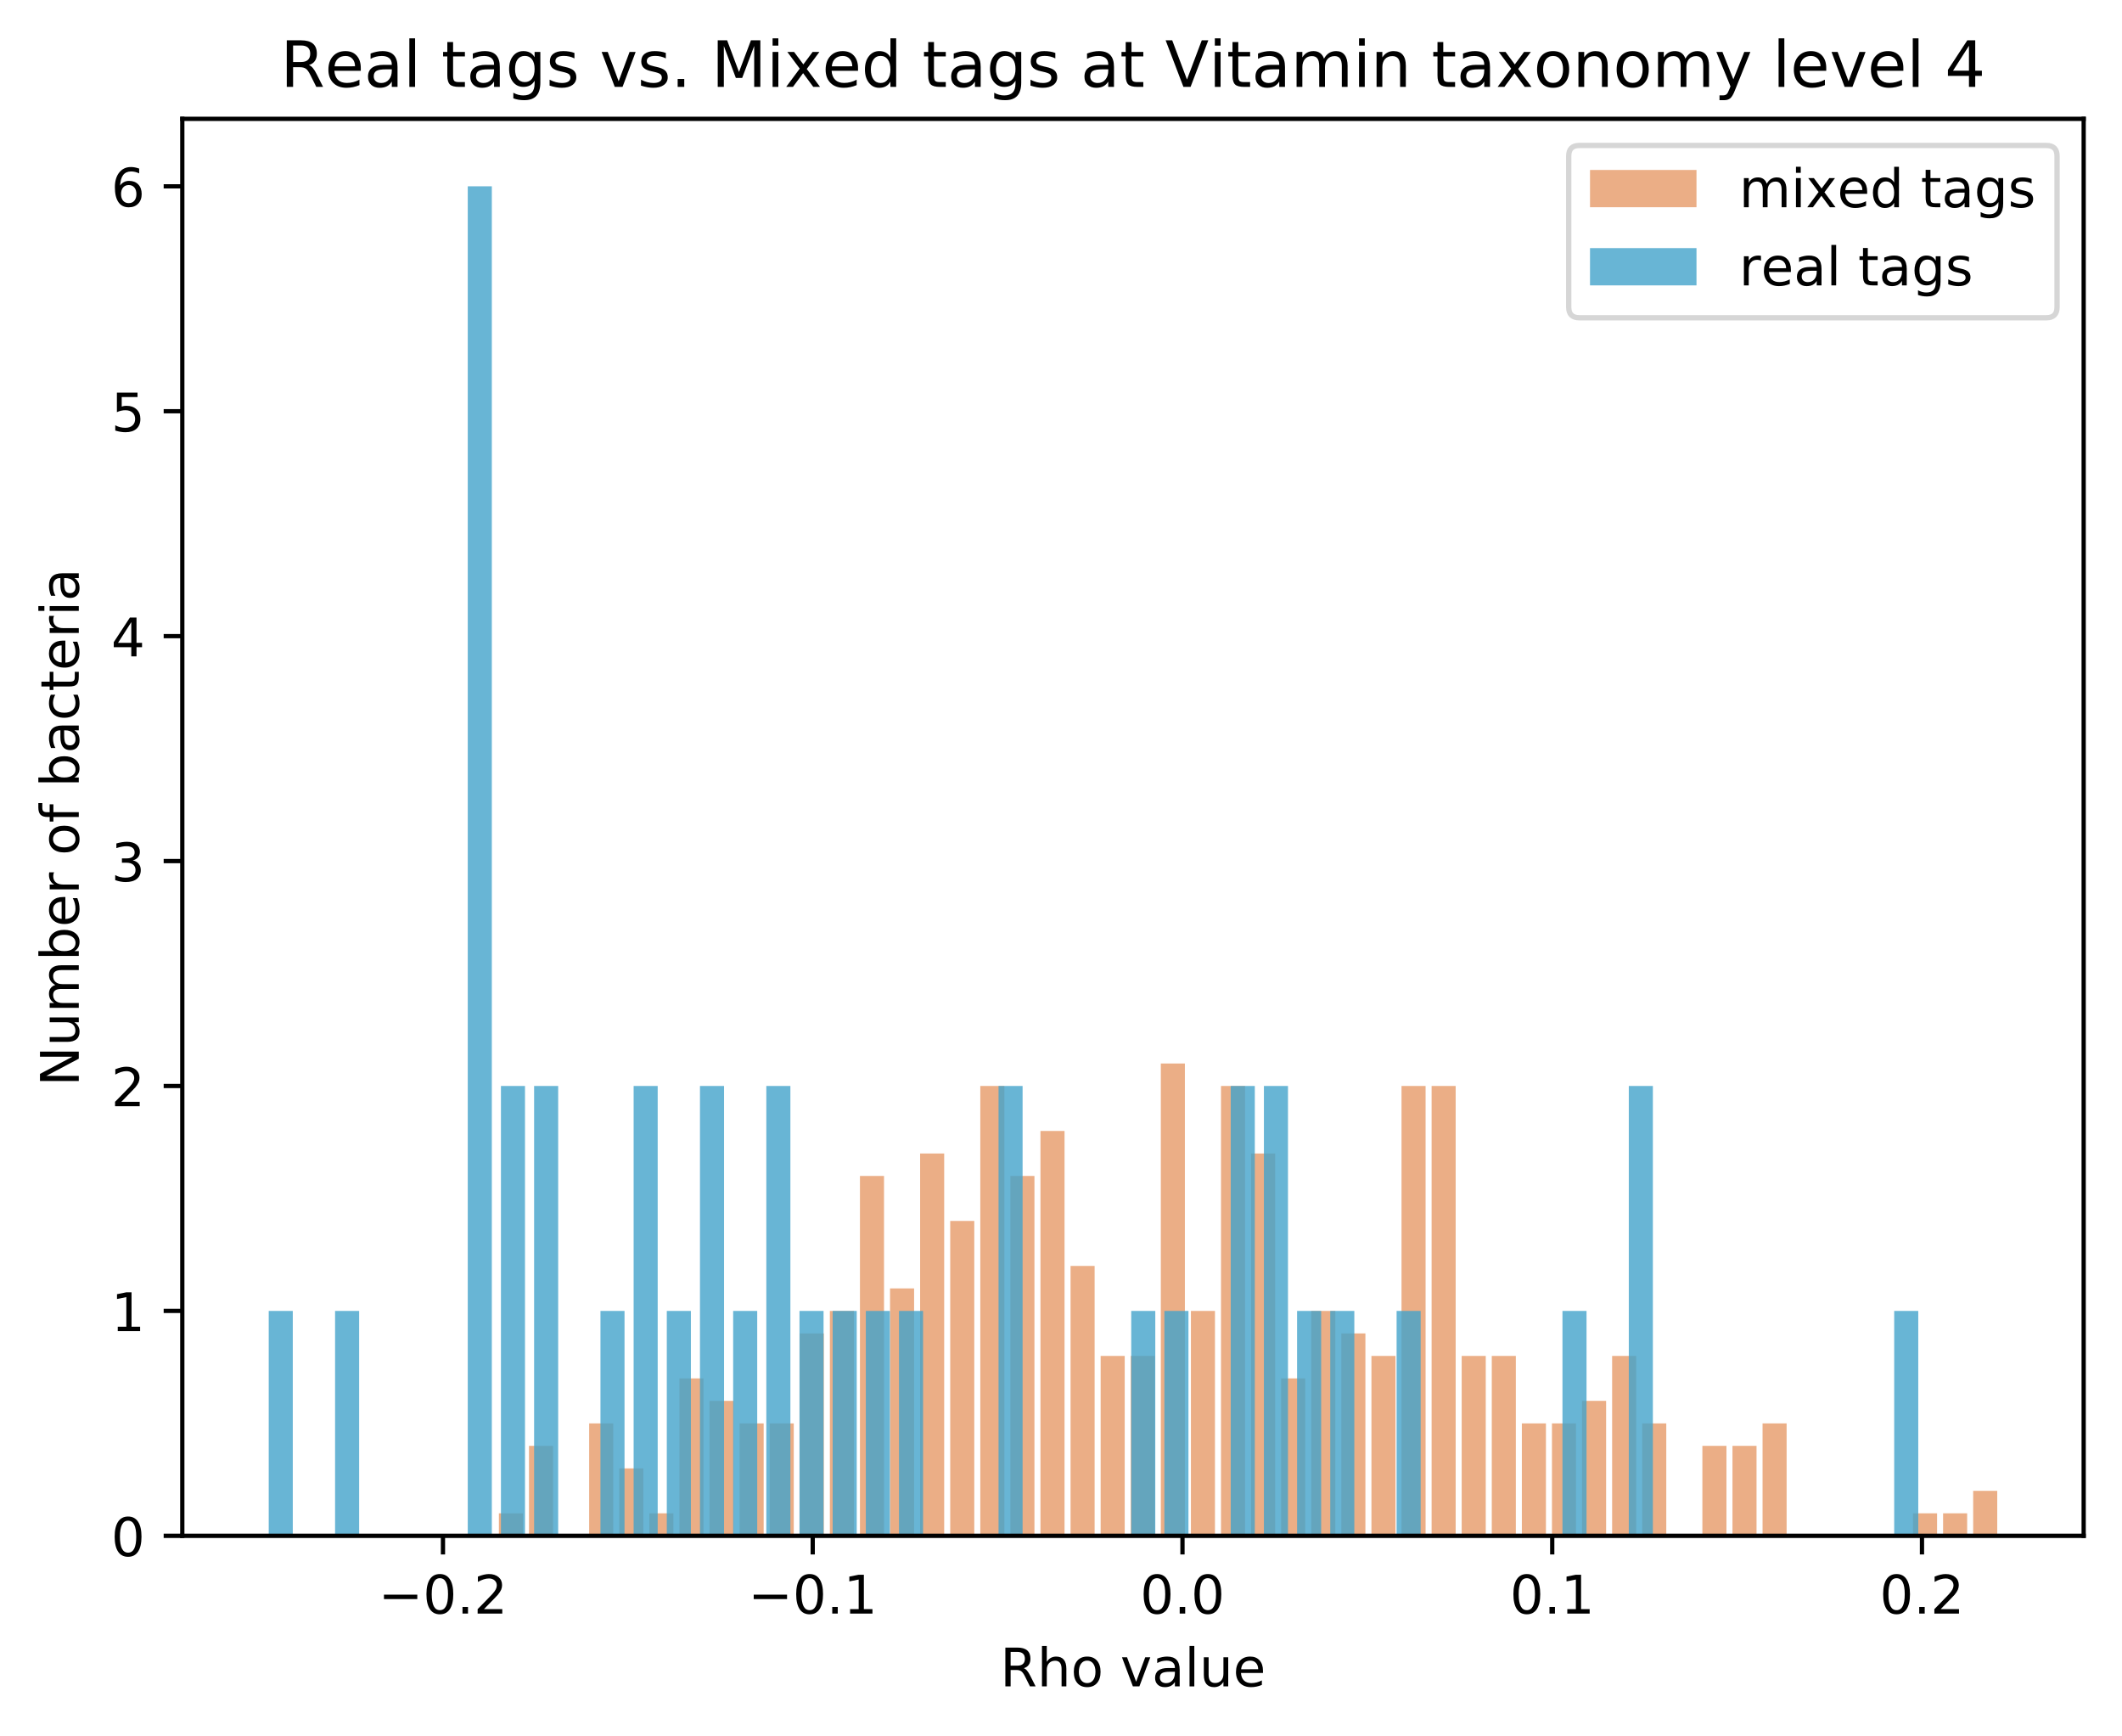 <?xml version="1.0" encoding="utf-8" standalone="no"?>
<!DOCTYPE svg PUBLIC "-//W3C//DTD SVG 1.1//EN"
  "http://www.w3.org/Graphics/SVG/1.1/DTD/svg11.dtd">
<!-- Created with matplotlib (https://matplotlib.org/) -->
<svg height="325.986pt" version="1.1" viewBox="0 0 398.561 325.986" width="398.561pt" xmlns="http://www.w3.org/2000/svg" xmlns:xlink="http://www.w3.org/1999/xlink">
 <defs>
  <style type="text/css">
*{stroke-linecap:butt;stroke-linejoin:round;}
  </style>
 </defs>
 <g id="figure_1">
  <g id="patch_1">
   <path d="M 0 325.986 
L 398.561 325.986 
L 398.561 0 
L 0 0 
z
" style="fill:#ffffff;"/>
  </g>
  <g id="axes_1">
   <g id="patch_2">
    <path d="M 34.241 288.43 
L 391.361 288.43 
L 391.361 22.318 
L 34.241 22.318 
z
" style="fill:#ffffff;"/>
   </g>
   <g id="patch_3">
    <path clip-path="url(#p812d572da0)" d="M 93.705 288.43 
L 98.226 288.43 
L 98.226 284.206 
L 93.705 284.206 
z
" style="fill:#d95f0e;opacity:0.5;"/>
   </g>
   <g id="patch_4">
    <path clip-path="url(#p812d572da0)" d="M 99.356 288.43 
L 103.877 288.43 
L 103.877 271.534 
L 99.356 271.534 
z
" style="fill:#d95f0e;opacity:0.5;"/>
   </g>
   <g id="patch_5">
    <path clip-path="url(#p812d572da0)" d="M 105.007 288.43 
L 109.528 288.43 
L 109.528 288.43 
L 105.007 288.43 
z
" style="fill:#d95f0e;opacity:0.5;"/>
   </g>
   <g id="patch_6">
    <path clip-path="url(#p812d572da0)" d="M 110.658 288.43 
L 115.179 288.43 
L 115.179 267.31 
L 110.658 267.31 
z
" style="fill:#d95f0e;opacity:0.5;"/>
   </g>
   <g id="patch_7">
    <path clip-path="url(#p812d572da0)" d="M 116.309 288.43 
L 120.83 288.43 
L 120.83 275.758 
L 116.309 275.758 
z
" style="fill:#d95f0e;opacity:0.5;"/>
   </g>
   <g id="patch_8">
    <path clip-path="url(#p812d572da0)" d="M 121.96 288.43 
L 126.481 288.43 
L 126.481 284.206 
L 121.96 284.206 
z
" style="fill:#d95f0e;opacity:0.5;"/>
   </g>
   <g id="patch_9">
    <path clip-path="url(#p812d572da0)" d="M 127.611 288.43 
L 132.132 288.43 
L 132.132 258.862 
L 127.611 258.862 
z
" style="fill:#d95f0e;opacity:0.5;"/>
   </g>
   <g id="patch_10">
    <path clip-path="url(#p812d572da0)" d="M 133.262 288.43 
L 137.783 288.43 
L 137.783 263.086 
L 133.262 263.086 
z
" style="fill:#d95f0e;opacity:0.5;"/>
   </g>
   <g id="patch_11">
    <path clip-path="url(#p812d572da0)" d="M 138.914 288.43 
L 143.434 288.43 
L 143.434 267.31 
L 138.914 267.31 
z
" style="fill:#d95f0e;opacity:0.5;"/>
   </g>
   <g id="patch_12">
    <path clip-path="url(#p812d572da0)" d="M 144.565 288.43 
L 149.085 288.43 
L 149.085 267.31 
L 144.565 267.31 
z
" style="fill:#d95f0e;opacity:0.5;"/>
   </g>
   <g id="patch_13">
    <path clip-path="url(#p812d572da0)" d="M 150.216 288.43 
L 154.736 288.43 
L 154.736 250.414 
L 150.216 250.414 
z
" style="fill:#d95f0e;opacity:0.5;"/>
   </g>
   <g id="patch_14">
    <path clip-path="url(#p812d572da0)" d="M 155.867 288.43 
L 160.388 288.43 
L 160.388 246.19 
L 155.867 246.19 
z
" style="fill:#d95f0e;opacity:0.5;"/>
   </g>
   <g id="patch_15">
    <path clip-path="url(#p812d572da0)" d="M 161.518 288.43 
L 166.039 288.43 
L 166.039 220.846 
L 161.518 220.846 
z
" style="fill:#d95f0e;opacity:0.5;"/>
   </g>
   <g id="patch_16">
    <path clip-path="url(#p812d572da0)" d="M 167.169 288.43 
L 171.69 288.43 
L 171.69 241.966 
L 167.169 241.966 
z
" style="fill:#d95f0e;opacity:0.5;"/>
   </g>
   <g id="patch_17">
    <path clip-path="url(#p812d572da0)" d="M 172.82 288.43 
L 177.341 288.43 
L 177.341 216.622 
L 172.82 216.622 
z
" style="fill:#d95f0e;opacity:0.5;"/>
   </g>
   <g id="patch_18">
    <path clip-path="url(#p812d572da0)" d="M 178.471 288.43 
L 182.992 288.43 
L 182.992 229.294 
L 178.471 229.294 
z
" style="fill:#d95f0e;opacity:0.5;"/>
   </g>
   <g id="patch_19">
    <path clip-path="url(#p812d572da0)" d="M 184.122 288.43 
L 188.643 288.43 
L 188.643 203.95 
L 184.122 203.95 
z
" style="fill:#d95f0e;opacity:0.5;"/>
   </g>
   <g id="patch_20">
    <path clip-path="url(#p812d572da0)" d="M 189.773 288.43 
L 194.294 288.43 
L 194.294 220.846 
L 189.773 220.846 
z
" style="fill:#d95f0e;opacity:0.5;"/>
   </g>
   <g id="patch_21">
    <path clip-path="url(#p812d572da0)" d="M 195.424 288.43 
L 199.945 288.43 
L 199.945 212.398 
L 195.424 212.398 
z
" style="fill:#d95f0e;opacity:0.5;"/>
   </g>
   <g id="patch_22">
    <path clip-path="url(#p812d572da0)" d="M 201.075 288.43 
L 205.596 288.43 
L 205.596 237.742 
L 201.075 237.742 
z
" style="fill:#d95f0e;opacity:0.5;"/>
   </g>
   <g id="patch_23">
    <path clip-path="url(#p812d572da0)" d="M 206.726 288.43 
L 211.247 288.43 
L 211.247 254.638 
L 206.726 254.638 
z
" style="fill:#d95f0e;opacity:0.5;"/>
   </g>
   <g id="patch_24">
    <path clip-path="url(#p812d572da0)" d="M 212.377 288.43 
L 216.898 288.43 
L 216.898 254.638 
L 212.377 254.638 
z
" style="fill:#d95f0e;opacity:0.5;"/>
   </g>
   <g id="patch_25">
    <path clip-path="url(#p812d572da0)" d="M 218.028 288.43 
L 222.549 288.43 
L 222.549 199.726 
L 218.028 199.726 
z
" style="fill:#d95f0e;opacity:0.5;"/>
   </g>
   <g id="patch_26">
    <path clip-path="url(#p812d572da0)" d="M 223.679 288.43 
L 228.2 288.43 
L 228.2 246.19 
L 223.679 246.19 
z
" style="fill:#d95f0e;opacity:0.5;"/>
   </g>
   <g id="patch_27">
    <path clip-path="url(#p812d572da0)" d="M 229.33 288.43 
L 233.851 288.43 
L 233.851 203.95 
L 229.33 203.95 
z
" style="fill:#d95f0e;opacity:0.5;"/>
   </g>
   <g id="patch_28">
    <path clip-path="url(#p812d572da0)" d="M 234.982 288.43 
L 239.502 288.43 
L 239.502 216.622 
L 234.982 216.622 
z
" style="fill:#d95f0e;opacity:0.5;"/>
   </g>
   <g id="patch_29">
    <path clip-path="url(#p812d572da0)" d="M 240.633 288.43 
L 245.153 288.43 
L 245.153 258.862 
L 240.633 258.862 
z
" style="fill:#d95f0e;opacity:0.5;"/>
   </g>
   <g id="patch_30">
    <path clip-path="url(#p812d572da0)" d="M 246.284 288.43 
L 250.805 288.43 
L 250.805 246.19 
L 246.284 246.19 
z
" style="fill:#d95f0e;opacity:0.5;"/>
   </g>
   <g id="patch_31">
    <path clip-path="url(#p812d572da0)" d="M 251.935 288.43 
L 256.456 288.43 
L 256.456 250.414 
L 251.935 250.414 
z
" style="fill:#d95f0e;opacity:0.5;"/>
   </g>
   <g id="patch_32">
    <path clip-path="url(#p812d572da0)" d="M 257.586 288.43 
L 262.107 288.43 
L 262.107 254.638 
L 257.586 254.638 
z
" style="fill:#d95f0e;opacity:0.5;"/>
   </g>
   <g id="patch_33">
    <path clip-path="url(#p812d572da0)" d="M 263.237 288.43 
L 267.758 288.43 
L 267.758 203.95 
L 263.237 203.95 
z
" style="fill:#d95f0e;opacity:0.5;"/>
   </g>
   <g id="patch_34">
    <path clip-path="url(#p812d572da0)" d="M 268.888 288.43 
L 273.409 288.43 
L 273.409 203.95 
L 268.888 203.95 
z
" style="fill:#d95f0e;opacity:0.5;"/>
   </g>
   <g id="patch_35">
    <path clip-path="url(#p812d572da0)" d="M 274.539 288.43 
L 279.06 288.43 
L 279.06 254.638 
L 274.539 254.638 
z
" style="fill:#d95f0e;opacity:0.5;"/>
   </g>
   <g id="patch_36">
    <path clip-path="url(#p812d572da0)" d="M 280.19 288.43 
L 284.711 288.43 
L 284.711 254.638 
L 280.19 254.638 
z
" style="fill:#d95f0e;opacity:0.5;"/>
   </g>
   <g id="patch_37">
    <path clip-path="url(#p812d572da0)" d="M 285.841 288.43 
L 290.362 288.43 
L 290.362 267.31 
L 285.841 267.31 
z
" style="fill:#d95f0e;opacity:0.5;"/>
   </g>
   <g id="patch_38">
    <path clip-path="url(#p812d572da0)" d="M 291.492 288.43 
L 296.013 288.43 
L 296.013 267.31 
L 291.492 267.31 
z
" style="fill:#d95f0e;opacity:0.5;"/>
   </g>
   <g id="patch_39">
    <path clip-path="url(#p812d572da0)" d="M 297.143 288.43 
L 301.664 288.43 
L 301.664 263.086 
L 297.143 263.086 
z
" style="fill:#d95f0e;opacity:0.5;"/>
   </g>
   <g id="patch_40">
    <path clip-path="url(#p812d572da0)" d="M 302.794 288.43 
L 307.315 288.43 
L 307.315 254.638 
L 302.794 254.638 
z
" style="fill:#d95f0e;opacity:0.5;"/>
   </g>
   <g id="patch_41">
    <path clip-path="url(#p812d572da0)" d="M 308.445 288.43 
L 312.966 288.43 
L 312.966 267.31 
L 308.445 267.31 
z
" style="fill:#d95f0e;opacity:0.5;"/>
   </g>
   <g id="patch_42">
    <path clip-path="url(#p812d572da0)" d="M 314.096 288.43 
L 318.617 288.43 
L 318.617 288.43 
L 314.096 288.43 
z
" style="fill:#d95f0e;opacity:0.5;"/>
   </g>
   <g id="patch_43">
    <path clip-path="url(#p812d572da0)" d="M 319.747 288.43 
L 324.268 288.43 
L 324.268 271.534 
L 319.747 271.534 
z
" style="fill:#d95f0e;opacity:0.5;"/>
   </g>
   <g id="patch_44">
    <path clip-path="url(#p812d572da0)" d="M 325.399 288.43 
L 329.919 288.43 
L 329.919 271.534 
L 325.399 271.534 
z
" style="fill:#d95f0e;opacity:0.5;"/>
   </g>
   <g id="patch_45">
    <path clip-path="url(#p812d572da0)" d="M 331.05 288.43 
L 335.57 288.43 
L 335.57 267.31 
L 331.05 267.31 
z
" style="fill:#d95f0e;opacity:0.5;"/>
   </g>
   <g id="patch_46">
    <path clip-path="url(#p812d572da0)" d="M 336.701 288.43 
L 341.222 288.43 
L 341.222 288.43 
L 336.701 288.43 
z
" style="fill:#d95f0e;opacity:0.5;"/>
   </g>
   <g id="patch_47">
    <path clip-path="url(#p812d572da0)" d="M 342.352 288.43 
L 346.873 288.43 
L 346.873 288.43 
L 342.352 288.43 
z
" style="fill:#d95f0e;opacity:0.5;"/>
   </g>
   <g id="patch_48">
    <path clip-path="url(#p812d572da0)" d="M 348.003 288.43 
L 352.524 288.43 
L 352.524 288.43 
L 348.003 288.43 
z
" style="fill:#d95f0e;opacity:0.5;"/>
   </g>
   <g id="patch_49">
    <path clip-path="url(#p812d572da0)" d="M 353.654 288.43 
L 358.175 288.43 
L 358.175 288.43 
L 353.654 288.43 
z
" style="fill:#d95f0e;opacity:0.5;"/>
   </g>
   <g id="patch_50">
    <path clip-path="url(#p812d572da0)" d="M 359.305 288.43 
L 363.826 288.43 
L 363.826 284.206 
L 359.305 284.206 
z
" style="fill:#d95f0e;opacity:0.5;"/>
   </g>
   <g id="patch_51">
    <path clip-path="url(#p812d572da0)" d="M 364.956 288.43 
L 369.477 288.43 
L 369.477 284.206 
L 364.956 284.206 
z
" style="fill:#d95f0e;opacity:0.5;"/>
   </g>
   <g id="patch_52">
    <path clip-path="url(#p812d572da0)" d="M 370.607 288.43 
L 375.128 288.43 
L 375.128 279.982 
L 370.607 279.982 
z
" style="fill:#d95f0e;opacity:0.5;"/>
   </g>
   <g id="patch_53">
    <path clip-path="url(#p812d572da0)" d="M 50.473 288.43 
L 54.994 288.43 
L 54.994 246.19 
L 50.473 246.19 
z
" style="fill:#43a2ca;opacity:0.8;"/>
   </g>
   <g id="patch_54">
    <path clip-path="url(#p812d572da0)" d="M 56.704 288.43 
L 61.225 288.43 
L 61.225 288.43 
L 56.704 288.43 
z
" style="fill:#43a2ca;opacity:0.8;"/>
   </g>
   <g id="patch_55">
    <path clip-path="url(#p812d572da0)" d="M 62.935 288.43 
L 67.455 288.43 
L 67.455 246.19 
L 62.935 246.19 
z
" style="fill:#43a2ca;opacity:0.8;"/>
   </g>
   <g id="patch_56">
    <path clip-path="url(#p812d572da0)" d="M 69.165 288.43 
L 73.686 288.43 
L 73.686 288.43 
L 69.165 288.43 
z
" style="fill:#43a2ca;opacity:0.8;"/>
   </g>
   <g id="patch_57">
    <path clip-path="url(#p812d572da0)" d="M 75.396 288.43 
L 79.917 288.43 
L 79.917 288.43 
L 75.396 288.43 
z
" style="fill:#43a2ca;opacity:0.8;"/>
   </g>
   <g id="patch_58">
    <path clip-path="url(#p812d572da0)" d="M 81.626 288.43 
L 86.147 288.43 
L 86.147 288.43 
L 81.626 288.43 
z
" style="fill:#43a2ca;opacity:0.8;"/>
   </g>
   <g id="patch_59">
    <path clip-path="url(#p812d572da0)" d="M 87.857 288.43 
L 92.378 288.43 
L 92.378 34.99 
L 87.857 34.99 
z
" style="fill:#43a2ca;opacity:0.8;"/>
   </g>
   <g id="patch_60">
    <path clip-path="url(#p812d572da0)" d="M 94.088 288.43 
L 98.608 288.43 
L 98.608 203.95 
L 94.088 203.95 
z
" style="fill:#43a2ca;opacity:0.8;"/>
   </g>
   <g id="patch_61">
    <path clip-path="url(#p812d572da0)" d="M 100.318 288.43 
L 104.839 288.43 
L 104.839 203.95 
L 100.318 203.95 
z
" style="fill:#43a2ca;opacity:0.8;"/>
   </g>
   <g id="patch_62">
    <path clip-path="url(#p812d572da0)" d="M 106.549 288.43 
L 111.07 288.43 
L 111.07 288.43 
L 106.549 288.43 
z
" style="fill:#43a2ca;opacity:0.8;"/>
   </g>
   <g id="patch_63">
    <path clip-path="url(#p812d572da0)" d="M 112.779 288.43 
L 117.3 288.43 
L 117.3 246.19 
L 112.779 246.19 
z
" style="fill:#43a2ca;opacity:0.8;"/>
   </g>
   <g id="patch_64">
    <path clip-path="url(#p812d572da0)" d="M 119.01 288.43 
L 123.531 288.43 
L 123.531 203.95 
L 119.01 203.95 
z
" style="fill:#43a2ca;opacity:0.8;"/>
   </g>
   <g id="patch_65">
    <path clip-path="url(#p812d572da0)" d="M 125.241 288.43 
L 129.762 288.43 
L 129.762 246.19 
L 125.241 246.19 
z
" style="fill:#43a2ca;opacity:0.8;"/>
   </g>
   <g id="patch_66">
    <path clip-path="url(#p812d572da0)" d="M 131.471 288.43 
L 135.992 288.43 
L 135.992 203.95 
L 131.471 203.95 
z
" style="fill:#43a2ca;opacity:0.8;"/>
   </g>
   <g id="patch_67">
    <path clip-path="url(#p812d572da0)" d="M 137.702 288.43 
L 142.223 288.43 
L 142.223 246.19 
L 137.702 246.19 
z
" style="fill:#43a2ca;opacity:0.8;"/>
   </g>
   <g id="patch_68">
    <path clip-path="url(#p812d572da0)" d="M 143.933 288.43 
L 148.453 288.43 
L 148.453 203.95 
L 143.933 203.95 
z
" style="fill:#43a2ca;opacity:0.8;"/>
   </g>
   <g id="patch_69">
    <path clip-path="url(#p812d572da0)" d="M 150.163 288.43 
L 154.684 288.43 
L 154.684 246.19 
L 150.163 246.19 
z
" style="fill:#43a2ca;opacity:0.8;"/>
   </g>
   <g id="patch_70">
    <path clip-path="url(#p812d572da0)" d="M 156.394 288.43 
L 160.915 288.43 
L 160.915 246.19 
L 156.394 246.19 
z
" style="fill:#43a2ca;opacity:0.8;"/>
   </g>
   <g id="patch_71">
    <path clip-path="url(#p812d572da0)" d="M 162.624 288.43 
L 167.145 288.43 
L 167.145 246.19 
L 162.624 246.19 
z
" style="fill:#43a2ca;opacity:0.8;"/>
   </g>
   <g id="patch_72">
    <path clip-path="url(#p812d572da0)" d="M 168.855 288.43 
L 173.376 288.43 
L 173.376 246.19 
L 168.855 246.19 
z
" style="fill:#43a2ca;opacity:0.8;"/>
   </g>
   <g id="patch_73">
    <path clip-path="url(#p812d572da0)" d="M 175.086 288.43 
L 179.606 288.43 
L 179.606 288.43 
L 175.086 288.43 
z
" style="fill:#43a2ca;opacity:0.8;"/>
   </g>
   <g id="patch_74">
    <path clip-path="url(#p812d572da0)" d="M 181.316 288.43 
L 185.837 288.43 
L 185.837 288.43 
L 181.316 288.43 
z
" style="fill:#43a2ca;opacity:0.8;"/>
   </g>
   <g id="patch_75">
    <path clip-path="url(#p812d572da0)" d="M 187.547 288.43 
L 192.068 288.43 
L 192.068 203.95 
L 187.547 203.95 
z
" style="fill:#43a2ca;opacity:0.8;"/>
   </g>
   <g id="patch_76">
    <path clip-path="url(#p812d572da0)" d="M 193.777 288.43 
L 198.298 288.43 
L 198.298 288.43 
L 193.777 288.43 
z
" style="fill:#43a2ca;opacity:0.8;"/>
   </g>
   <g id="patch_77">
    <path clip-path="url(#p812d572da0)" d="M 200.008 288.43 
L 204.529 288.43 
L 204.529 288.43 
L 200.008 288.43 
z
" style="fill:#43a2ca;opacity:0.8;"/>
   </g>
   <g id="patch_78">
    <path clip-path="url(#p812d572da0)" d="M 206.239 288.43 
L 210.759 288.43 
L 210.759 288.43 
L 206.239 288.43 
z
" style="fill:#43a2ca;opacity:0.8;"/>
   </g>
   <g id="patch_79">
    <path clip-path="url(#p812d572da0)" d="M 212.469 288.43 
L 216.99 288.43 
L 216.99 246.19 
L 212.469 246.19 
z
" style="fill:#43a2ca;opacity:0.8;"/>
   </g>
   <g id="patch_80">
    <path clip-path="url(#p812d572da0)" d="M 218.7 288.43 
L 223.221 288.43 
L 223.221 246.19 
L 218.7 246.19 
z
" style="fill:#43a2ca;opacity:0.8;"/>
   </g>
   <g id="patch_81">
    <path clip-path="url(#p812d572da0)" d="M 224.93 288.43 
L 229.451 288.43 
L 229.451 288.43 
L 224.93 288.43 
z
" style="fill:#43a2ca;opacity:0.8;"/>
   </g>
   <g id="patch_82">
    <path clip-path="url(#p812d572da0)" d="M 231.161 288.43 
L 235.682 288.43 
L 235.682 203.95 
L 231.161 203.95 
z
" style="fill:#43a2ca;opacity:0.8;"/>
   </g>
   <g id="patch_83">
    <path clip-path="url(#p812d572da0)" d="M 237.392 288.43 
L 241.913 288.43 
L 241.913 203.95 
L 237.392 203.95 
z
" style="fill:#43a2ca;opacity:0.8;"/>
   </g>
   <g id="patch_84">
    <path clip-path="url(#p812d572da0)" d="M 243.622 288.43 
L 248.143 288.43 
L 248.143 246.19 
L 243.622 246.19 
z
" style="fill:#43a2ca;opacity:0.8;"/>
   </g>
   <g id="patch_85">
    <path clip-path="url(#p812d572da0)" d="M 249.853 288.43 
L 254.374 288.43 
L 254.374 246.19 
L 249.853 246.19 
z
" style="fill:#43a2ca;opacity:0.8;"/>
   </g>
   <g id="patch_86">
    <path clip-path="url(#p812d572da0)" d="M 256.083 288.43 
L 260.604 288.43 
L 260.604 288.43 
L 256.083 288.43 
z
" style="fill:#43a2ca;opacity:0.8;"/>
   </g>
   <g id="patch_87">
    <path clip-path="url(#p812d572da0)" d="M 262.314 288.43 
L 266.835 288.43 
L 266.835 246.19 
L 262.314 246.19 
z
" style="fill:#43a2ca;opacity:0.8;"/>
   </g>
   <g id="patch_88">
    <path clip-path="url(#p812d572da0)" d="M 268.545 288.43 
L 273.066 288.43 
L 273.066 288.43 
L 268.545 288.43 
z
" style="fill:#43a2ca;opacity:0.8;"/>
   </g>
   <g id="patch_89">
    <path clip-path="url(#p812d572da0)" d="M 274.775 288.43 
L 279.296 288.43 
L 279.296 288.43 
L 274.775 288.43 
z
" style="fill:#43a2ca;opacity:0.8;"/>
   </g>
   <g id="patch_90">
    <path clip-path="url(#p812d572da0)" d="M 281.006 288.43 
L 285.527 288.43 
L 285.527 288.43 
L 281.006 288.43 
z
" style="fill:#43a2ca;opacity:0.8;"/>
   </g>
   <g id="patch_91">
    <path clip-path="url(#p812d572da0)" d="M 287.237 288.43 
L 291.757 288.43 
L 291.757 288.43 
L 287.237 288.43 
z
" style="fill:#43a2ca;opacity:0.8;"/>
   </g>
   <g id="patch_92">
    <path clip-path="url(#p812d572da0)" d="M 293.467 288.43 
L 297.988 288.43 
L 297.988 246.19 
L 293.467 246.19 
z
" style="fill:#43a2ca;opacity:0.8;"/>
   </g>
   <g id="patch_93">
    <path clip-path="url(#p812d572da0)" d="M 299.698 288.43 
L 304.219 288.43 
L 304.219 288.43 
L 299.698 288.43 
z
" style="fill:#43a2ca;opacity:0.8;"/>
   </g>
   <g id="patch_94">
    <path clip-path="url(#p812d572da0)" d="M 305.928 288.43 
L 310.449 288.43 
L 310.449 203.95 
L 305.928 203.95 
z
" style="fill:#43a2ca;opacity:0.8;"/>
   </g>
   <g id="patch_95">
    <path clip-path="url(#p812d572da0)" d="M 312.159 288.43 
L 316.68 288.43 
L 316.68 288.43 
L 312.159 288.43 
z
" style="fill:#43a2ca;opacity:0.8;"/>
   </g>
   <g id="patch_96">
    <path clip-path="url(#p812d572da0)" d="M 318.39 288.43 
L 322.91 288.43 
L 322.91 288.43 
L 318.39 288.43 
z
" style="fill:#43a2ca;opacity:0.8;"/>
   </g>
   <g id="patch_97">
    <path clip-path="url(#p812d572da0)" d="M 324.62 288.43 
L 329.141 288.43 
L 329.141 288.43 
L 324.62 288.43 
z
" style="fill:#43a2ca;opacity:0.8;"/>
   </g>
   <g id="patch_98">
    <path clip-path="url(#p812d572da0)" d="M 330.851 288.43 
L 335.372 288.43 
L 335.372 288.43 
L 330.851 288.43 
z
" style="fill:#43a2ca;opacity:0.8;"/>
   </g>
   <g id="patch_99">
    <path clip-path="url(#p812d572da0)" d="M 337.081 288.43 
L 341.602 288.43 
L 341.602 288.43 
L 337.081 288.43 
z
" style="fill:#43a2ca;opacity:0.8;"/>
   </g>
   <g id="patch_100">
    <path clip-path="url(#p812d572da0)" d="M 343.312 288.43 
L 347.833 288.43 
L 347.833 288.43 
L 343.312 288.43 
z
" style="fill:#43a2ca;opacity:0.8;"/>
   </g>
   <g id="patch_101">
    <path clip-path="url(#p812d572da0)" d="M 349.543 288.43 
L 354.063 288.43 
L 354.063 288.43 
L 349.543 288.43 
z
" style="fill:#43a2ca;opacity:0.8;"/>
   </g>
   <g id="patch_102">
    <path clip-path="url(#p812d572da0)" d="M 355.773 288.43 
L 360.294 288.43 
L 360.294 246.19 
L 355.773 246.19 
z
" style="fill:#43a2ca;opacity:0.8;"/>
   </g>
   <g id="matplotlib.axis_1">
    <g id="xtick_1">
     <g id="line2d_1">
      <defs>
       <path d="M 0 0 
L 0 3.5 
" id="m07d312b125" style="stroke:#000000;stroke-width:0.8;"/>
      </defs>
      <g>
       <use style="stroke:#000000;stroke-width:0.8;" x="83.2" xlink:href="#m07d312b125" y="288.43"/>
      </g>
     </g>
     <g id="text_1">
      <!-- −0.2 -->
      <defs>
       <path d="M 10.594 35.5 
L 73.188 35.5 
L 73.188 27.203 
L 10.594 27.203 
z
" id="DejaVuSans-8722"/>
       <path d="M 31.781 66.406 
Q 24.172 66.406 20.328 58.906 
Q 16.5 51.422 16.5 36.375 
Q 16.5 21.391 20.328 13.891 
Q 24.172 6.391 31.781 6.391 
Q 39.453 6.391 43.281 13.891 
Q 47.125 21.391 47.125 36.375 
Q 47.125 51.422 43.281 58.906 
Q 39.453 66.406 31.781 66.406 
z
M 31.781 74.219 
Q 44.047 74.219 50.516 64.516 
Q 56.984 54.828 56.984 36.375 
Q 56.984 17.969 50.516 8.266 
Q 44.047 -1.422 31.781 -1.422 
Q 19.531 -1.422 13.062 8.266 
Q 6.594 17.969 6.594 36.375 
Q 6.594 54.828 13.062 64.516 
Q 19.531 74.219 31.781 74.219 
z
" id="DejaVuSans-48"/>
       <path d="M 10.688 12.406 
L 21 12.406 
L 21 0 
L 10.688 0 
z
" id="DejaVuSans-46"/>
       <path d="M 19.188 8.297 
L 53.609 8.297 
L 53.609 0 
L 7.328 0 
L 7.328 8.297 
Q 12.938 14.109 22.625 23.891 
Q 32.328 33.688 34.812 36.531 
Q 39.547 41.844 41.422 45.531 
Q 43.312 49.219 43.312 52.781 
Q 43.312 58.594 39.234 62.25 
Q 35.156 65.922 28.609 65.922 
Q 23.969 65.922 18.812 64.312 
Q 13.672 62.703 7.812 59.422 
L 7.812 69.391 
Q 13.766 71.781 18.938 73 
Q 24.125 74.219 28.422 74.219 
Q 39.75 74.219 46.484 68.547 
Q 53.219 62.891 53.219 53.422 
Q 53.219 48.922 51.531 44.891 
Q 49.859 40.875 45.406 35.406 
Q 44.188 33.984 37.641 27.219 
Q 31.109 20.453 19.188 8.297 
z
" id="DejaVuSans-50"/>
      </defs>
      <g transform="translate(71.059 303.029)scale(0.1 -0.1)">
       <use xlink:href="#DejaVuSans-8722"/>
       <use x="83.789" xlink:href="#DejaVuSans-48"/>
       <use x="147.412" xlink:href="#DejaVuSans-46"/>
       <use x="179.199" xlink:href="#DejaVuSans-50"/>
      </g>
     </g>
    </g>
    <g id="xtick_2">
     <g id="line2d_2">
      <g>
       <use style="stroke:#000000;stroke-width:0.8;" x="152.649" xlink:href="#m07d312b125" y="288.43"/>
      </g>
     </g>
     <g id="text_2">
      <!-- −0.1 -->
      <defs>
       <path d="M 12.406 8.297 
L 28.516 8.297 
L 28.516 63.922 
L 10.984 60.406 
L 10.984 69.391 
L 28.422 72.906 
L 38.281 72.906 
L 38.281 8.297 
L 54.391 8.297 
L 54.391 0 
L 12.406 0 
z
" id="DejaVuSans-49"/>
      </defs>
      <g transform="translate(140.507 303.029)scale(0.1 -0.1)">
       <use xlink:href="#DejaVuSans-8722"/>
       <use x="83.789" xlink:href="#DejaVuSans-48"/>
       <use x="147.412" xlink:href="#DejaVuSans-46"/>
       <use x="179.199" xlink:href="#DejaVuSans-49"/>
      </g>
     </g>
    </g>
    <g id="xtick_3">
     <g id="line2d_3">
      <g>
       <use style="stroke:#000000;stroke-width:0.8;" x="222.097" xlink:href="#m07d312b125" y="288.43"/>
      </g>
     </g>
     <g id="text_3">
      <!-- 0.0 -->
      <g transform="translate(214.145 303.029)scale(0.1 -0.1)">
       <use xlink:href="#DejaVuSans-48"/>
       <use x="63.623" xlink:href="#DejaVuSans-46"/>
       <use x="95.41" xlink:href="#DejaVuSans-48"/>
      </g>
     </g>
    </g>
    <g id="xtick_4">
     <g id="line2d_4">
      <g>
       <use style="stroke:#000000;stroke-width:0.8;" x="291.545" xlink:href="#m07d312b125" y="288.43"/>
      </g>
     </g>
     <g id="text_4">
      <!-- 0.1 -->
      <g transform="translate(283.594 303.029)scale(0.1 -0.1)">
       <use xlink:href="#DejaVuSans-48"/>
       <use x="63.623" xlink:href="#DejaVuSans-46"/>
       <use x="95.41" xlink:href="#DejaVuSans-49"/>
      </g>
     </g>
    </g>
    <g id="xtick_5">
     <g id="line2d_5">
      <g>
       <use style="stroke:#000000;stroke-width:0.8;" x="360.993" xlink:href="#m07d312b125" y="288.43"/>
      </g>
     </g>
     <g id="text_5">
      <!-- 0.2 -->
      <g transform="translate(353.042 303.029)scale(0.1 -0.1)">
       <use xlink:href="#DejaVuSans-48"/>
       <use x="63.623" xlink:href="#DejaVuSans-46"/>
       <use x="95.41" xlink:href="#DejaVuSans-50"/>
      </g>
     </g>
    </g>
    <g id="text_6">
     <!-- Rho value -->
     <defs>
      <path d="M 44.391 34.188 
Q 47.562 33.109 50.562 29.594 
Q 53.562 26.078 56.594 19.922 
L 66.609 0 
L 56 0 
L 46.688 18.703 
Q 43.062 26.031 39.672 28.422 
Q 36.281 30.812 30.422 30.812 
L 19.672 30.812 
L 19.672 0 
L 9.812 0 
L 9.812 72.906 
L 32.078 72.906 
Q 44.578 72.906 50.734 67.672 
Q 56.891 62.453 56.891 51.906 
Q 56.891 45.016 53.688 40.469 
Q 50.484 35.938 44.391 34.188 
z
M 19.672 64.797 
L 19.672 38.922 
L 32.078 38.922 
Q 39.203 38.922 42.844 42.219 
Q 46.484 45.516 46.484 51.906 
Q 46.484 58.297 42.844 61.547 
Q 39.203 64.797 32.078 64.797 
z
" id="DejaVuSans-82"/>
      <path d="M 54.891 33.016 
L 54.891 0 
L 45.906 0 
L 45.906 32.719 
Q 45.906 40.484 42.875 44.328 
Q 39.844 48.188 33.797 48.188 
Q 26.516 48.188 22.312 43.547 
Q 18.109 38.922 18.109 30.906 
L 18.109 0 
L 9.078 0 
L 9.078 75.984 
L 18.109 75.984 
L 18.109 46.188 
Q 21.344 51.125 25.703 53.562 
Q 30.078 56 35.797 56 
Q 45.219 56 50.047 50.172 
Q 54.891 44.344 54.891 33.016 
z
" id="DejaVuSans-104"/>
      <path d="M 30.609 48.391 
Q 23.391 48.391 19.188 42.75 
Q 14.984 37.109 14.984 27.297 
Q 14.984 17.484 19.156 11.844 
Q 23.344 6.203 30.609 6.203 
Q 37.797 6.203 41.984 11.859 
Q 46.188 17.531 46.188 27.297 
Q 46.188 37.016 41.984 42.703 
Q 37.797 48.391 30.609 48.391 
z
M 30.609 56 
Q 42.328 56 49.016 48.375 
Q 55.719 40.766 55.719 27.297 
Q 55.719 13.875 49.016 6.219 
Q 42.328 -1.422 30.609 -1.422 
Q 18.844 -1.422 12.172 6.219 
Q 5.516 13.875 5.516 27.297 
Q 5.516 40.766 12.172 48.375 
Q 18.844 56 30.609 56 
z
" id="DejaVuSans-111"/>
      <path id="DejaVuSans-32"/>
      <path d="M 2.984 54.688 
L 12.5 54.688 
L 29.594 8.797 
L 46.688 54.688 
L 56.203 54.688 
L 35.688 0 
L 23.484 0 
z
" id="DejaVuSans-118"/>
      <path d="M 34.281 27.484 
Q 23.391 27.484 19.188 25 
Q 14.984 22.516 14.984 16.5 
Q 14.984 11.719 18.141 8.906 
Q 21.297 6.109 26.703 6.109 
Q 34.188 6.109 38.703 11.406 
Q 43.219 16.703 43.219 25.484 
L 43.219 27.484 
z
M 52.203 31.203 
L 52.203 0 
L 43.219 0 
L 43.219 8.297 
Q 40.141 3.328 35.547 0.953 
Q 30.953 -1.422 24.312 -1.422 
Q 15.922 -1.422 10.953 3.297 
Q 6 8.016 6 15.922 
Q 6 25.141 12.172 29.828 
Q 18.359 34.516 30.609 34.516 
L 43.219 34.516 
L 43.219 35.406 
Q 43.219 41.609 39.141 45 
Q 35.062 48.391 27.688 48.391 
Q 23 48.391 18.547 47.266 
Q 14.109 46.141 10.016 43.891 
L 10.016 52.203 
Q 14.938 54.109 19.578 55.047 
Q 24.219 56 28.609 56 
Q 40.484 56 46.344 49.844 
Q 52.203 43.703 52.203 31.203 
z
" id="DejaVuSans-97"/>
      <path d="M 9.422 75.984 
L 18.406 75.984 
L 18.406 0 
L 9.422 0 
z
" id="DejaVuSans-108"/>
      <path d="M 8.5 21.578 
L 8.5 54.688 
L 17.484 54.688 
L 17.484 21.922 
Q 17.484 14.156 20.5 10.266 
Q 23.531 6.391 29.594 6.391 
Q 36.859 6.391 41.078 11.031 
Q 45.312 15.672 45.312 23.688 
L 45.312 54.688 
L 54.297 54.688 
L 54.297 0 
L 45.312 0 
L 45.312 8.406 
Q 42.047 3.422 37.719 1 
Q 33.406 -1.422 27.688 -1.422 
Q 18.266 -1.422 13.375 4.438 
Q 8.5 10.297 8.5 21.578 
z
M 31.109 56 
z
" id="DejaVuSans-117"/>
      <path d="M 56.203 29.594 
L 56.203 25.203 
L 14.891 25.203 
Q 15.484 15.922 20.484 11.062 
Q 25.484 6.203 34.422 6.203 
Q 39.594 6.203 44.453 7.469 
Q 49.312 8.734 54.109 11.281 
L 54.109 2.781 
Q 49.266 0.734 44.188 -0.344 
Q 39.109 -1.422 33.891 -1.422 
Q 20.797 -1.422 13.156 6.188 
Q 5.516 13.812 5.516 26.812 
Q 5.516 40.234 12.766 48.109 
Q 20.016 56 32.328 56 
Q 43.359 56 49.781 48.891 
Q 56.203 41.797 56.203 29.594 
z
M 47.219 32.234 
Q 47.125 39.594 43.094 43.984 
Q 39.062 48.391 32.422 48.391 
Q 24.906 48.391 20.391 44.141 
Q 15.875 39.891 15.188 32.172 
z
" id="DejaVuSans-101"/>
     </defs>
     <g transform="translate(187.851 316.707)scale(0.1 -0.1)">
      <use xlink:href="#DejaVuSans-82"/>
      <use x="69.482" xlink:href="#DejaVuSans-104"/>
      <use x="132.861" xlink:href="#DejaVuSans-111"/>
      <use x="194.043" xlink:href="#DejaVuSans-32"/>
      <use x="225.83" xlink:href="#DejaVuSans-118"/>
      <use x="285.01" xlink:href="#DejaVuSans-97"/>
      <use x="346.289" xlink:href="#DejaVuSans-108"/>
      <use x="374.072" xlink:href="#DejaVuSans-117"/>
      <use x="437.451" xlink:href="#DejaVuSans-101"/>
     </g>
    </g>
   </g>
   <g id="matplotlib.axis_2">
    <g id="ytick_1">
     <g id="line2d_6">
      <defs>
       <path d="M 0 0 
L -3.5 0 
" id="mf700f65552" style="stroke:#000000;stroke-width:0.8;"/>
      </defs>
      <g>
       <use style="stroke:#000000;stroke-width:0.8;" x="34.241" xlink:href="#mf700f65552" y="288.43"/>
      </g>
     </g>
     <g id="text_7">
      <!-- 0 -->
      <g transform="translate(20.878 292.229)scale(0.1 -0.1)">
       <use xlink:href="#DejaVuSans-48"/>
      </g>
     </g>
    </g>
    <g id="ytick_2">
     <g id="line2d_7">
      <g>
       <use style="stroke:#000000;stroke-width:0.8;" x="34.241" xlink:href="#mf700f65552" y="246.19"/>
      </g>
     </g>
     <g id="text_8">
      <!-- 1 -->
      <g transform="translate(20.878 249.989)scale(0.1 -0.1)">
       <use xlink:href="#DejaVuSans-49"/>
      </g>
     </g>
    </g>
    <g id="ytick_3">
     <g id="line2d_8">
      <g>
       <use style="stroke:#000000;stroke-width:0.8;" x="34.241" xlink:href="#mf700f65552" y="203.95"/>
      </g>
     </g>
     <g id="text_9">
      <!-- 2 -->
      <g transform="translate(20.878 207.749)scale(0.1 -0.1)">
       <use xlink:href="#DejaVuSans-50"/>
      </g>
     </g>
    </g>
    <g id="ytick_4">
     <g id="line2d_9">
      <g>
       <use style="stroke:#000000;stroke-width:0.8;" x="34.241" xlink:href="#mf700f65552" y="161.71"/>
      </g>
     </g>
     <g id="text_10">
      <!-- 3 -->
      <defs>
       <path d="M 40.578 39.312 
Q 47.656 37.797 51.625 33 
Q 55.609 28.219 55.609 21.188 
Q 55.609 10.406 48.188 4.484 
Q 40.766 -1.422 27.094 -1.422 
Q 22.516 -1.422 17.656 -0.516 
Q 12.797 0.391 7.625 2.203 
L 7.625 11.719 
Q 11.719 9.328 16.594 8.109 
Q 21.484 6.891 26.812 6.891 
Q 36.078 6.891 40.938 10.547 
Q 45.797 14.203 45.797 21.188 
Q 45.797 27.641 41.281 31.266 
Q 36.766 34.906 28.719 34.906 
L 20.219 34.906 
L 20.219 43.016 
L 29.109 43.016 
Q 36.375 43.016 40.234 45.922 
Q 44.094 48.828 44.094 54.297 
Q 44.094 59.906 40.109 62.906 
Q 36.141 65.922 28.719 65.922 
Q 24.656 65.922 20.016 65.031 
Q 15.375 64.156 9.812 62.312 
L 9.812 71.094 
Q 15.438 72.656 20.344 73.438 
Q 25.25 74.219 29.594 74.219 
Q 40.828 74.219 47.359 69.109 
Q 53.906 64.016 53.906 55.328 
Q 53.906 49.266 50.438 45.094 
Q 46.969 40.922 40.578 39.312 
z
" id="DejaVuSans-51"/>
      </defs>
      <g transform="translate(20.878 165.509)scale(0.1 -0.1)">
       <use xlink:href="#DejaVuSans-51"/>
      </g>
     </g>
    </g>
    <g id="ytick_5">
     <g id="line2d_10">
      <g>
       <use style="stroke:#000000;stroke-width:0.8;" x="34.241" xlink:href="#mf700f65552" y="119.47"/>
      </g>
     </g>
     <g id="text_11">
      <!-- 4 -->
      <defs>
       <path d="M 37.797 64.312 
L 12.891 25.391 
L 37.797 25.391 
z
M 35.203 72.906 
L 47.609 72.906 
L 47.609 25.391 
L 58.016 25.391 
L 58.016 17.188 
L 47.609 17.188 
L 47.609 0 
L 37.797 0 
L 37.797 17.188 
L 4.891 17.188 
L 4.891 26.703 
z
" id="DejaVuSans-52"/>
      </defs>
      <g transform="translate(20.878 123.269)scale(0.1 -0.1)">
       <use xlink:href="#DejaVuSans-52"/>
      </g>
     </g>
    </g>
    <g id="ytick_6">
     <g id="line2d_11">
      <g>
       <use style="stroke:#000000;stroke-width:0.8;" x="34.241" xlink:href="#mf700f65552" y="77.23"/>
      </g>
     </g>
     <g id="text_12">
      <!-- 5 -->
      <defs>
       <path d="M 10.797 72.906 
L 49.516 72.906 
L 49.516 64.594 
L 19.828 64.594 
L 19.828 46.734 
Q 21.969 47.469 24.109 47.828 
Q 26.266 48.188 28.422 48.188 
Q 40.625 48.188 47.75 41.5 
Q 54.891 34.812 54.891 23.391 
Q 54.891 11.625 47.562 5.094 
Q 40.234 -1.422 26.906 -1.422 
Q 22.312 -1.422 17.547 -0.641 
Q 12.797 0.141 7.719 1.703 
L 7.719 11.625 
Q 12.109 9.234 16.797 8.062 
Q 21.484 6.891 26.703 6.891 
Q 35.156 6.891 40.078 11.328 
Q 45.016 15.766 45.016 23.391 
Q 45.016 31 40.078 35.438 
Q 35.156 39.891 26.703 39.891 
Q 22.75 39.891 18.812 39.016 
Q 14.891 38.141 10.797 36.281 
z
" id="DejaVuSans-53"/>
      </defs>
      <g transform="translate(20.878 81.029)scale(0.1 -0.1)">
       <use xlink:href="#DejaVuSans-53"/>
      </g>
     </g>
    </g>
    <g id="ytick_7">
     <g id="line2d_12">
      <g>
       <use style="stroke:#000000;stroke-width:0.8;" x="34.241" xlink:href="#mf700f65552" y="34.99"/>
      </g>
     </g>
     <g id="text_13">
      <!-- 6 -->
      <defs>
       <path d="M 33.016 40.375 
Q 26.375 40.375 22.484 35.828 
Q 18.609 31.297 18.609 23.391 
Q 18.609 15.531 22.484 10.953 
Q 26.375 6.391 33.016 6.391 
Q 39.656 6.391 43.531 10.953 
Q 47.406 15.531 47.406 23.391 
Q 47.406 31.297 43.531 35.828 
Q 39.656 40.375 33.016 40.375 
z
M 52.594 71.297 
L 52.594 62.312 
Q 48.875 64.062 45.094 64.984 
Q 41.312 65.922 37.594 65.922 
Q 27.828 65.922 22.672 59.328 
Q 17.531 52.734 16.797 39.406 
Q 19.672 43.656 24.016 45.922 
Q 28.375 48.188 33.594 48.188 
Q 44.578 48.188 50.953 41.516 
Q 57.328 34.859 57.328 23.391 
Q 57.328 12.156 50.688 5.359 
Q 44.047 -1.422 33.016 -1.422 
Q 20.359 -1.422 13.672 8.266 
Q 6.984 17.969 6.984 36.375 
Q 6.984 53.656 15.188 63.938 
Q 23.391 74.219 37.203 74.219 
Q 40.922 74.219 44.703 73.484 
Q 48.484 72.75 52.594 71.297 
z
" id="DejaVuSans-54"/>
      </defs>
      <g transform="translate(20.878 38.789)scale(0.1 -0.1)">
       <use xlink:href="#DejaVuSans-54"/>
      </g>
     </g>
    </g>
    <g id="text_14">
     <!-- Number of bacteria -->
     <defs>
      <path d="M 9.812 72.906 
L 23.094 72.906 
L 55.422 11.922 
L 55.422 72.906 
L 64.984 72.906 
L 64.984 0 
L 51.703 0 
L 19.391 60.984 
L 19.391 0 
L 9.812 0 
z
" id="DejaVuSans-78"/>
      <path d="M 52 44.188 
Q 55.375 50.25 60.062 53.125 
Q 64.75 56 71.094 56 
Q 79.641 56 84.281 50.016 
Q 88.922 44.047 88.922 33.016 
L 88.922 0 
L 79.891 0 
L 79.891 32.719 
Q 79.891 40.578 77.094 44.375 
Q 74.312 48.188 68.609 48.188 
Q 61.625 48.188 57.562 43.547 
Q 53.516 38.922 53.516 30.906 
L 53.516 0 
L 44.484 0 
L 44.484 32.719 
Q 44.484 40.625 41.703 44.406 
Q 38.922 48.188 33.109 48.188 
Q 26.219 48.188 22.156 43.531 
Q 18.109 38.875 18.109 30.906 
L 18.109 0 
L 9.078 0 
L 9.078 54.688 
L 18.109 54.688 
L 18.109 46.188 
Q 21.188 51.219 25.484 53.609 
Q 29.781 56 35.688 56 
Q 41.656 56 45.828 52.969 
Q 50 49.953 52 44.188 
z
" id="DejaVuSans-109"/>
      <path d="M 48.688 27.297 
Q 48.688 37.203 44.609 42.844 
Q 40.531 48.484 33.406 48.484 
Q 26.266 48.484 22.188 42.844 
Q 18.109 37.203 18.109 27.297 
Q 18.109 17.391 22.188 11.75 
Q 26.266 6.109 33.406 6.109 
Q 40.531 6.109 44.609 11.75 
Q 48.688 17.391 48.688 27.297 
z
M 18.109 46.391 
Q 20.953 51.266 25.266 53.625 
Q 29.594 56 35.594 56 
Q 45.562 56 51.781 48.094 
Q 58.016 40.188 58.016 27.297 
Q 58.016 14.406 51.781 6.484 
Q 45.562 -1.422 35.594 -1.422 
Q 29.594 -1.422 25.266 0.953 
Q 20.953 3.328 18.109 8.203 
L 18.109 0 
L 9.078 0 
L 9.078 75.984 
L 18.109 75.984 
z
" id="DejaVuSans-98"/>
      <path d="M 41.109 46.297 
Q 39.594 47.172 37.812 47.578 
Q 36.031 48 33.891 48 
Q 26.266 48 22.188 43.047 
Q 18.109 38.094 18.109 28.812 
L 18.109 0 
L 9.078 0 
L 9.078 54.688 
L 18.109 54.688 
L 18.109 46.188 
Q 20.953 51.172 25.484 53.578 
Q 30.031 56 36.531 56 
Q 37.453 56 38.578 55.875 
Q 39.703 55.766 41.062 55.516 
z
" id="DejaVuSans-114"/>
      <path d="M 37.109 75.984 
L 37.109 68.5 
L 28.516 68.5 
Q 23.688 68.5 21.797 66.547 
Q 19.922 64.594 19.922 59.516 
L 19.922 54.688 
L 34.719 54.688 
L 34.719 47.703 
L 19.922 47.703 
L 19.922 0 
L 10.891 0 
L 10.891 47.703 
L 2.297 47.703 
L 2.297 54.688 
L 10.891 54.688 
L 10.891 58.5 
Q 10.891 67.625 15.141 71.797 
Q 19.391 75.984 28.609 75.984 
z
" id="DejaVuSans-102"/>
      <path d="M 48.781 52.594 
L 48.781 44.188 
Q 44.969 46.297 41.141 47.344 
Q 37.312 48.391 33.406 48.391 
Q 24.656 48.391 19.812 42.844 
Q 14.984 37.312 14.984 27.297 
Q 14.984 17.281 19.812 11.734 
Q 24.656 6.203 33.406 6.203 
Q 37.312 6.203 41.141 7.25 
Q 44.969 8.297 48.781 10.406 
L 48.781 2.094 
Q 45.016 0.344 40.984 -0.531 
Q 36.969 -1.422 32.422 -1.422 
Q 20.062 -1.422 12.781 6.344 
Q 5.516 14.109 5.516 27.297 
Q 5.516 40.672 12.859 48.328 
Q 20.219 56 33.016 56 
Q 37.156 56 41.109 55.141 
Q 45.062 54.297 48.781 52.594 
z
" id="DejaVuSans-99"/>
      <path d="M 18.312 70.219 
L 18.312 54.688 
L 36.812 54.688 
L 36.812 47.703 
L 18.312 47.703 
L 18.312 18.016 
Q 18.312 11.328 20.141 9.422 
Q 21.969 7.516 27.594 7.516 
L 36.812 7.516 
L 36.812 0 
L 27.594 0 
Q 17.188 0 13.234 3.875 
Q 9.281 7.766 9.281 18.016 
L 9.281 47.703 
L 2.688 47.703 
L 2.688 54.688 
L 9.281 54.688 
L 9.281 70.219 
z
" id="DejaVuSans-116"/>
      <path d="M 9.422 54.688 
L 18.406 54.688 
L 18.406 0 
L 9.422 0 
z
M 9.422 75.984 
L 18.406 75.984 
L 18.406 64.594 
L 9.422 64.594 
z
" id="DejaVuSans-105"/>
     </defs>
     <g transform="translate(14.798 203.991)rotate(-90)scale(0.1 -0.1)">
      <use xlink:href="#DejaVuSans-78"/>
      <use x="74.805" xlink:href="#DejaVuSans-117"/>
      <use x="138.184" xlink:href="#DejaVuSans-109"/>
      <use x="235.596" xlink:href="#DejaVuSans-98"/>
      <use x="299.072" xlink:href="#DejaVuSans-101"/>
      <use x="360.596" xlink:href="#DejaVuSans-114"/>
      <use x="401.709" xlink:href="#DejaVuSans-32"/>
      <use x="433.496" xlink:href="#DejaVuSans-111"/>
      <use x="494.678" xlink:href="#DejaVuSans-102"/>
      <use x="529.883" xlink:href="#DejaVuSans-32"/>
      <use x="561.67" xlink:href="#DejaVuSans-98"/>
      <use x="625.146" xlink:href="#DejaVuSans-97"/>
      <use x="686.426" xlink:href="#DejaVuSans-99"/>
      <use x="741.406" xlink:href="#DejaVuSans-116"/>
      <use x="780.615" xlink:href="#DejaVuSans-101"/>
      <use x="842.139" xlink:href="#DejaVuSans-114"/>
      <use x="883.252" xlink:href="#DejaVuSans-105"/>
      <use x="911.035" xlink:href="#DejaVuSans-97"/>
     </g>
    </g>
   </g>
   <g id="patch_103">
    <path d="M 34.241 288.43 
L 34.241 22.318 
" style="fill:none;stroke:#000000;stroke-linecap:square;stroke-linejoin:miter;stroke-width:0.8;"/>
   </g>
   <g id="patch_104">
    <path d="M 391.361 288.43 
L 391.361 22.318 
" style="fill:none;stroke:#000000;stroke-linecap:square;stroke-linejoin:miter;stroke-width:0.8;"/>
   </g>
   <g id="patch_105">
    <path d="M 34.241 288.43 
L 391.361 288.43 
" style="fill:none;stroke:#000000;stroke-linecap:square;stroke-linejoin:miter;stroke-width:0.8;"/>
   </g>
   <g id="patch_106">
    <path d="M 34.241 22.318 
L 391.361 22.318 
" style="fill:none;stroke:#000000;stroke-linecap:square;stroke-linejoin:miter;stroke-width:0.8;"/>
   </g>
   <g id="text_15">
    <!-- Real tags vs. Mixed tags at Vitamin taxonomy level 4 -->
    <defs>
     <path d="M 45.406 27.984 
Q 45.406 37.75 41.375 43.109 
Q 37.359 48.484 30.078 48.484 
Q 22.859 48.484 18.828 43.109 
Q 14.797 37.75 14.797 27.984 
Q 14.797 18.266 18.828 12.891 
Q 22.859 7.516 30.078 7.516 
Q 37.359 7.516 41.375 12.891 
Q 45.406 18.266 45.406 27.984 
z
M 54.391 6.781 
Q 54.391 -7.172 48.188 -13.984 
Q 42 -20.797 29.203 -20.797 
Q 24.469 -20.797 20.266 -20.094 
Q 16.062 -19.391 12.109 -17.922 
L 12.109 -9.188 
Q 16.062 -11.328 19.922 -12.344 
Q 23.781 -13.375 27.781 -13.375 
Q 36.625 -13.375 41.016 -8.766 
Q 45.406 -4.156 45.406 5.172 
L 45.406 9.625 
Q 42.625 4.781 38.281 2.391 
Q 33.938 0 27.875 0 
Q 17.828 0 11.672 7.656 
Q 5.516 15.328 5.516 27.984 
Q 5.516 40.672 11.672 48.328 
Q 17.828 56 27.875 56 
Q 33.938 56 38.281 53.609 
Q 42.625 51.219 45.406 46.391 
L 45.406 54.688 
L 54.391 54.688 
z
" id="DejaVuSans-103"/>
     <path d="M 44.281 53.078 
L 44.281 44.578 
Q 40.484 46.531 36.375 47.5 
Q 32.281 48.484 27.875 48.484 
Q 21.188 48.484 17.844 46.438 
Q 14.5 44.391 14.5 40.281 
Q 14.5 37.156 16.891 35.375 
Q 19.281 33.594 26.516 31.984 
L 29.594 31.297 
Q 39.156 29.25 43.188 25.516 
Q 47.219 21.781 47.219 15.094 
Q 47.219 7.469 41.188 3.016 
Q 35.156 -1.422 24.609 -1.422 
Q 20.219 -1.422 15.453 -0.562 
Q 10.688 0.297 5.422 2 
L 5.422 11.281 
Q 10.406 8.688 15.234 7.391 
Q 20.062 6.109 24.812 6.109 
Q 31.156 6.109 34.562 8.281 
Q 37.984 10.453 37.984 14.406 
Q 37.984 18.062 35.516 20.016 
Q 33.062 21.969 24.703 23.781 
L 21.578 24.516 
Q 13.234 26.266 9.516 29.906 
Q 5.812 33.547 5.812 39.891 
Q 5.812 47.609 11.281 51.797 
Q 16.75 56 26.812 56 
Q 31.781 56 36.172 55.266 
Q 40.578 54.547 44.281 53.078 
z
" id="DejaVuSans-115"/>
     <path d="M 9.812 72.906 
L 24.516 72.906 
L 43.109 23.297 
L 61.812 72.906 
L 76.516 72.906 
L 76.516 0 
L 66.891 0 
L 66.891 64.016 
L 48.094 14.016 
L 38.188 14.016 
L 19.391 64.016 
L 19.391 0 
L 9.812 0 
z
" id="DejaVuSans-77"/>
     <path d="M 54.891 54.688 
L 35.109 28.078 
L 55.906 0 
L 45.312 0 
L 29.391 21.484 
L 13.484 0 
L 2.875 0 
L 24.125 28.609 
L 4.688 54.688 
L 15.281 54.688 
L 29.781 35.203 
L 44.281 54.688 
z
" id="DejaVuSans-120"/>
     <path d="M 45.406 46.391 
L 45.406 75.984 
L 54.391 75.984 
L 54.391 0 
L 45.406 0 
L 45.406 8.203 
Q 42.578 3.328 38.25 0.953 
Q 33.938 -1.422 27.875 -1.422 
Q 17.969 -1.422 11.734 6.484 
Q 5.516 14.406 5.516 27.297 
Q 5.516 40.188 11.734 48.094 
Q 17.969 56 27.875 56 
Q 33.938 56 38.25 53.625 
Q 42.578 51.266 45.406 46.391 
z
M 14.797 27.297 
Q 14.797 17.391 18.875 11.75 
Q 22.953 6.109 30.078 6.109 
Q 37.203 6.109 41.297 11.75 
Q 45.406 17.391 45.406 27.297 
Q 45.406 37.203 41.297 42.844 
Q 37.203 48.484 30.078 48.484 
Q 22.953 48.484 18.875 42.844 
Q 14.797 37.203 14.797 27.297 
z
" id="DejaVuSans-100"/>
     <path d="M 28.609 0 
L 0.781 72.906 
L 11.078 72.906 
L 34.188 11.531 
L 57.328 72.906 
L 67.578 72.906 
L 39.797 0 
z
" id="DejaVuSans-86"/>
     <path d="M 54.891 33.016 
L 54.891 0 
L 45.906 0 
L 45.906 32.719 
Q 45.906 40.484 42.875 44.328 
Q 39.844 48.188 33.797 48.188 
Q 26.516 48.188 22.312 43.547 
Q 18.109 38.922 18.109 30.906 
L 18.109 0 
L 9.078 0 
L 9.078 54.688 
L 18.109 54.688 
L 18.109 46.188 
Q 21.344 51.125 25.703 53.562 
Q 30.078 56 35.797 56 
Q 45.219 56 50.047 50.172 
Q 54.891 44.344 54.891 33.016 
z
" id="DejaVuSans-110"/>
     <path d="M 32.172 -5.078 
Q 28.375 -14.844 24.75 -17.812 
Q 21.141 -20.797 15.094 -20.797 
L 7.906 -20.797 
L 7.906 -13.281 
L 13.188 -13.281 
Q 16.891 -13.281 18.938 -11.516 
Q 21 -9.766 23.484 -3.219 
L 25.094 0.875 
L 2.984 54.688 
L 12.5 54.688 
L 29.594 11.922 
L 46.688 54.688 
L 56.203 54.688 
z
" id="DejaVuSans-121"/>
    </defs>
    <g transform="translate(52.688 16.318)scale(0.12 -0.12)">
     <use xlink:href="#DejaVuSans-82"/>
     <use x="69.42" xlink:href="#DejaVuSans-101"/>
     <use x="130.943" xlink:href="#DejaVuSans-97"/>
     <use x="192.223" xlink:href="#DejaVuSans-108"/>
     <use x="220.006" xlink:href="#DejaVuSans-32"/>
     <use x="251.793" xlink:href="#DejaVuSans-116"/>
     <use x="291.002" xlink:href="#DejaVuSans-97"/>
     <use x="352.281" xlink:href="#DejaVuSans-103"/>
     <use x="415.758" xlink:href="#DejaVuSans-115"/>
     <use x="467.857" xlink:href="#DejaVuSans-32"/>
     <use x="499.645" xlink:href="#DejaVuSans-118"/>
     <use x="558.824" xlink:href="#DejaVuSans-115"/>
     <use x="610.924" xlink:href="#DejaVuSans-46"/>
     <use x="642.711" xlink:href="#DejaVuSans-32"/>
     <use x="674.498" xlink:href="#DejaVuSans-77"/>
     <use x="760.777" xlink:href="#DejaVuSans-105"/>
     <use x="788.561" xlink:href="#DejaVuSans-120"/>
     <use x="847.693" xlink:href="#DejaVuSans-101"/>
     <use x="909.217" xlink:href="#DejaVuSans-100"/>
     <use x="972.693" xlink:href="#DejaVuSans-32"/>
     <use x="1004.48" xlink:href="#DejaVuSans-116"/>
     <use x="1043.689" xlink:href="#DejaVuSans-97"/>
     <use x="1104.969" xlink:href="#DejaVuSans-103"/>
     <use x="1168.445" xlink:href="#DejaVuSans-115"/>
     <use x="1220.545" xlink:href="#DejaVuSans-32"/>
     <use x="1252.332" xlink:href="#DejaVuSans-97"/>
     <use x="1313.611" xlink:href="#DejaVuSans-116"/>
     <use x="1352.82" xlink:href="#DejaVuSans-32"/>
     <use x="1384.607" xlink:href="#DejaVuSans-86"/>
     <use x="1452.984" xlink:href="#DejaVuSans-105"/>
     <use x="1480.768" xlink:href="#DejaVuSans-116"/>
     <use x="1519.977" xlink:href="#DejaVuSans-97"/>
     <use x="1581.256" xlink:href="#DejaVuSans-109"/>
     <use x="1678.668" xlink:href="#DejaVuSans-105"/>
     <use x="1706.451" xlink:href="#DejaVuSans-110"/>
     <use x="1769.83" xlink:href="#DejaVuSans-32"/>
     <use x="1801.617" xlink:href="#DejaVuSans-116"/>
     <use x="1840.826" xlink:href="#DejaVuSans-97"/>
     <use x="1902.105" xlink:href="#DejaVuSans-120"/>
     <use x="1961.238" xlink:href="#DejaVuSans-111"/>
     <use x="2022.42" xlink:href="#DejaVuSans-110"/>
     <use x="2085.799" xlink:href="#DejaVuSans-111"/>
     <use x="2146.98" xlink:href="#DejaVuSans-109"/>
     <use x="2244.393" xlink:href="#DejaVuSans-121"/>
     <use x="2303.572" xlink:href="#DejaVuSans-32"/>
     <use x="2335.359" xlink:href="#DejaVuSans-108"/>
     <use x="2363.143" xlink:href="#DejaVuSans-101"/>
     <use x="2424.666" xlink:href="#DejaVuSans-118"/>
     <use x="2483.846" xlink:href="#DejaVuSans-101"/>
     <use x="2545.369" xlink:href="#DejaVuSans-108"/>
     <use x="2573.152" xlink:href="#DejaVuSans-32"/>
     <use x="2604.939" xlink:href="#DejaVuSans-52"/>
    </g>
   </g>
   <g id="legend_1">
    <g id="patch_107">
     <path d="M 296.642 59.674 
L 384.361 59.674 
Q 386.361 59.674 386.361 57.674 
L 386.361 29.318 
Q 386.361 27.318 384.361 27.318 
L 296.642 27.318 
Q 294.642 27.318 294.642 29.318 
L 294.642 57.674 
Q 294.642 59.674 296.642 59.674 
z
" style="fill:#ffffff;opacity:0.8;stroke:#cccccc;stroke-linejoin:miter;"/>
    </g>
    <g id="patch_108">
     <path d="M 298.642 38.917 
L 318.642 38.917 
L 318.642 31.917 
L 298.642 31.917 
z
" style="fill:#d95f0e;opacity:0.5;"/>
    </g>
    <g id="text_16">
     <!-- mixed tags -->
     <g transform="translate(326.642 38.917)scale(0.1 -0.1)">
      <use xlink:href="#DejaVuSans-109"/>
      <use x="97.412" xlink:href="#DejaVuSans-105"/>
      <use x="125.195" xlink:href="#DejaVuSans-120"/>
      <use x="184.328" xlink:href="#DejaVuSans-101"/>
      <use x="245.852" xlink:href="#DejaVuSans-100"/>
      <use x="309.328" xlink:href="#DejaVuSans-32"/>
      <use x="341.115" xlink:href="#DejaVuSans-116"/>
      <use x="380.324" xlink:href="#DejaVuSans-97"/>
      <use x="441.604" xlink:href="#DejaVuSans-103"/>
      <use x="505.08" xlink:href="#DejaVuSans-115"/>
     </g>
    </g>
    <g id="patch_109">
     <path d="M 298.642 53.595 
L 318.642 53.595 
L 318.642 46.595 
L 298.642 46.595 
z
" style="fill:#43a2ca;opacity:0.8;"/>
    </g>
    <g id="text_17">
     <!-- real tags -->
     <g transform="translate(326.642 53.595)scale(0.1 -0.1)">
      <use xlink:href="#DejaVuSans-114"/>
      <use x="41.082" xlink:href="#DejaVuSans-101"/>
      <use x="102.605" xlink:href="#DejaVuSans-97"/>
      <use x="163.885" xlink:href="#DejaVuSans-108"/>
      <use x="191.668" xlink:href="#DejaVuSans-32"/>
      <use x="223.455" xlink:href="#DejaVuSans-116"/>
      <use x="262.664" xlink:href="#DejaVuSans-97"/>
      <use x="323.943" xlink:href="#DejaVuSans-103"/>
      <use x="387.42" xlink:href="#DejaVuSans-115"/>
     </g>
    </g>
   </g>
  </g>
 </g>
 <defs>
  <clipPath id="p812d572da0">
   <rect height="266.112" width="357.12" x="34.241" y="22.318"/>
  </clipPath>
 </defs>
</svg>
